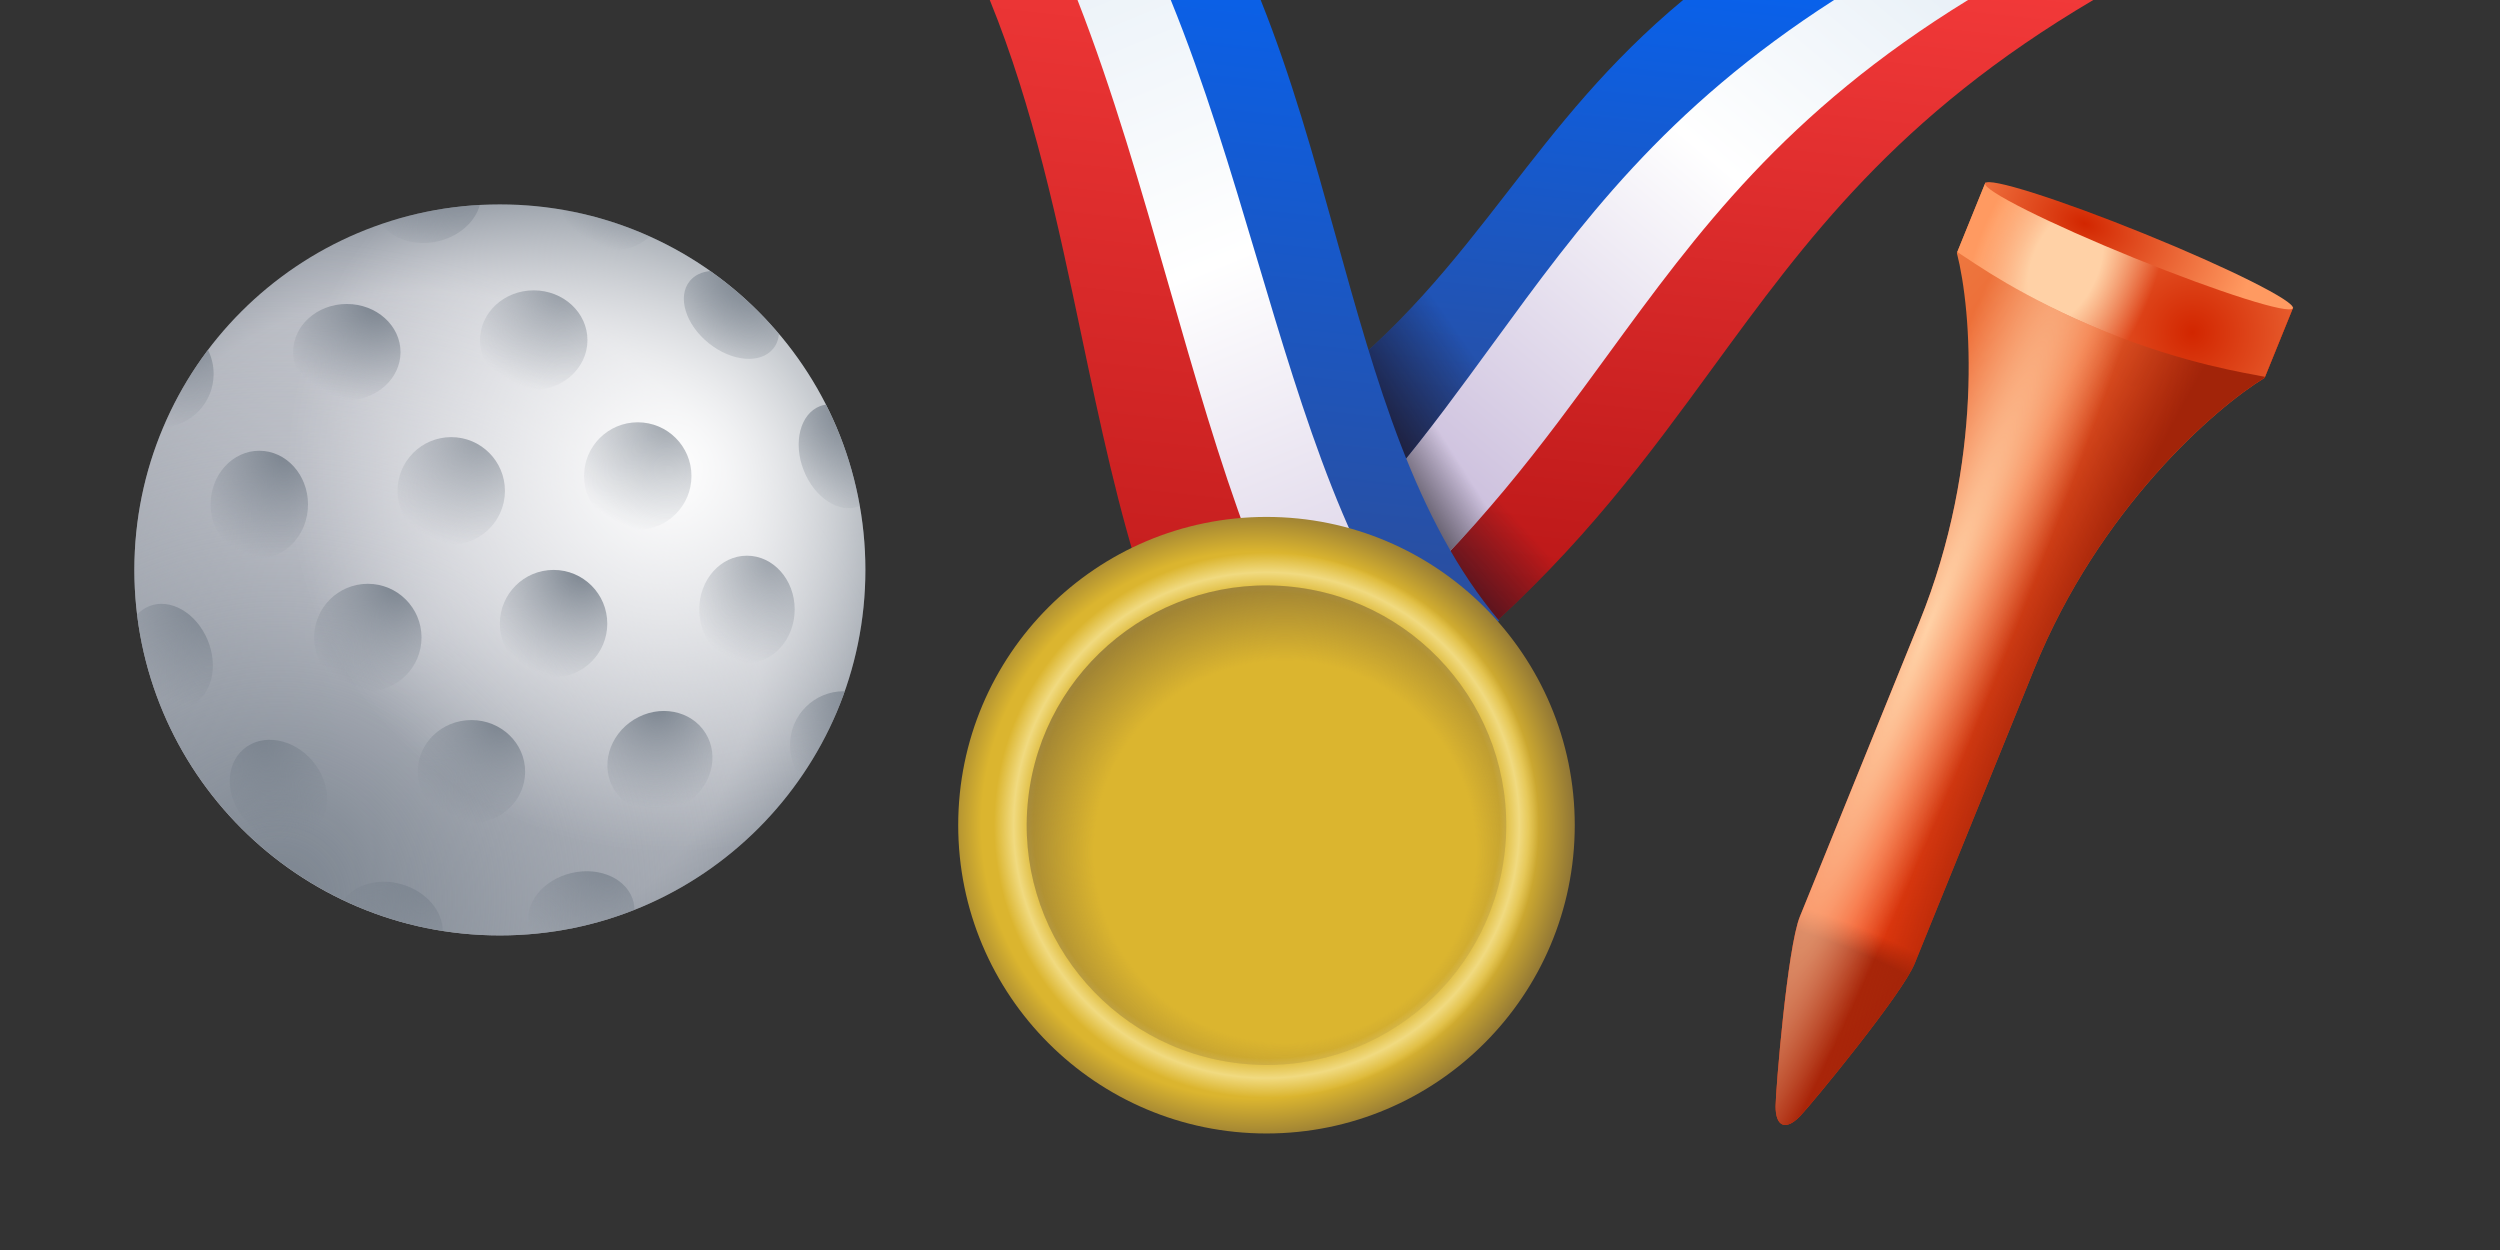 <svg viewBox="0 0 240 120" fill="none" xmlns="http://www.w3.org/2000/svg">
<rect x="0" y="0" width="240" height="120" fill="#333333" stroke="none"/>
<path fill-rule="evenodd" clip-rule="evenodd" d="M164.464 35.251C158.246 43.766 151.892 52.467 141.871 61.24L137.986 52.604C142.776 47.813 146.72 42.016 150.946 35.803C158.962 24.019 167.994 10.741 185.745 0H200.958C182.068 11.143 173.406 23.005 164.464 35.251Z" fill="url(#paint0_linear_676_27426)"/>
<path fill-rule="evenodd" clip-rule="evenodd" d="M164.464 35.251C158.246 43.766 151.892 52.467 141.871 61.24L137.986 52.604C142.776 47.813 146.72 42.016 150.946 35.803C158.962 24.019 167.994 10.741 185.745 0H200.958C182.068 11.143 173.406 23.005 164.464 35.251Z" fill="url(#paint1_linear_676_27426)"/>
<path fill-rule="evenodd" clip-rule="evenodd" d="M154.308 34.124C148.09 42.639 141.737 51.339 131.715 60.113L128.785 46.552C136.209 40.909 140.698 34.75 145.47 28.203C151.886 19.399 158.813 9.895 174.078 0L188.93 0C171.329 10.814 162.95 22.29 154.308 34.124Z" fill="url(#paint2_linear_676_27426)"/>
<path fill-rule="evenodd" clip-rule="evenodd" d="M154.308 34.124C148.09 42.639 141.737 51.339 131.715 60.113L128.785 46.552C136.209 40.909 140.698 34.75 145.47 28.203C151.886 19.399 158.813 9.895 174.078 0L188.93 0C171.329 10.814 162.95 22.29 154.308 34.124Z" fill="url(#paint3_linear_676_27426)"/>
<path fill-rule="evenodd" clip-rule="evenodd" d="M143.392 32.904C137.174 41.422 130.821 50.125 120.793 58.901L126.176 37.972C134.411 31.716 139.584 25.048 144.809 18.314C149.57 12.177 154.374 5.986 161.576 0H176.072C159.779 10.455 151.706 21.514 143.392 32.904Z" fill="url(#paint4_linear_676_27426)"/>
<path fill-rule="evenodd" clip-rule="evenodd" d="M143.392 32.904C137.174 41.422 130.821 50.125 120.793 58.901L126.176 37.972C134.411 31.716 139.584 25.048 144.809 18.314C149.57 12.177 154.374 5.986 161.576 0H176.072C159.779 10.455 151.706 21.514 143.392 32.904Z" fill="url(#paint5_linear_676_27426)"/>
<path fill-rule="evenodd" clip-rule="evenodd" d="M119.005 22.892C122.887 37.272 126.696 51.382 137.518 64.385L143.927 59.596C135.832 49.984 132.105 36.587 128.25 22.73C126.13 15.108 123.971 7.347 121.025 0L111.747 0C114.883 7.624 116.954 15.296 119.005 22.892Z" fill="url(#paint6_linear_676_27426)"/>
<path fill-rule="evenodd" clip-rule="evenodd" d="M109.389 26.404C113.567 42.669 117.706 58.786 128.257 71.463L137.699 64.433C129.609 54.825 125.22 40.105 120.676 24.862C118.176 16.478 115.629 7.936 112.394 0L101.396 0C104.786 8.481 107.093 17.465 109.389 26.404Z" fill="url(#paint7_linear_676_27426)"/>
<path fill-rule="evenodd" clip-rule="evenodd" d="M103.845 32.312C107.402 49.198 110.856 65.595 120.869 77.626L129.886 70.445C121.793 60.834 117.11 44.507 112.257 27.587C109.572 18.227 106.836 8.686 103.441 0H95.019C99.204 10.276 101.546 21.396 103.845 32.312Z" fill="url(#paint8_linear_676_27426)"/>
<path d="M151.177 79.219C151.177 95.564 137.927 108.814 121.583 108.814C105.238 108.814 91.988 95.564 91.988 79.219C91.988 62.874 105.238 49.624 121.583 49.624C137.927 49.624 151.177 62.874 151.177 79.219Z" fill="url(#paint9_radial_676_27426)"/>
<path d="M151.177 79.219C151.177 95.564 137.927 108.814 121.583 108.814C105.238 108.814 91.988 95.564 91.988 79.219C91.988 62.874 105.238 49.624 121.583 49.624C137.927 49.624 151.177 62.874 151.177 79.219Z" fill="url(#paint10_radial_676_27426)"/>
<path d="M144.461 81.758C143.058 94.394 131.678 103.501 119.042 102.098C106.407 100.696 97.3 89.316 98.702 76.68C100.104 64.044 111.484 54.938 124.12 56.34C136.756 57.742 145.863 69.122 144.461 81.758Z" fill="url(#paint11_radial_676_27426)"/>
<path d="M83.077 54.712C83.077 74.091 67.367 89.8 47.988 89.8C28.609 89.8 12.9 74.091 12.9 54.712C12.9 35.333 28.609 19.623 47.988 19.623C67.367 19.623 83.077 35.333 83.077 54.712Z" fill="url(#paint12_radial_676_27426)"/>
<path d="M83.077 54.712C83.077 74.091 67.367 89.8 47.988 89.8C28.609 89.8 12.9 74.091 12.9 54.712C12.9 35.333 28.609 19.623 47.988 19.623C67.367 19.623 83.077 35.333 83.077 54.712Z" fill="url(#paint13_radial_676_27426)"/>
<path d="M83.077 54.712C83.077 74.091 67.367 89.8 47.988 89.8C28.609 89.8 12.9 74.091 12.9 54.712C12.9 35.333 28.609 19.623 47.988 19.623C67.367 19.623 83.077 35.333 83.077 54.712Z" fill="url(#paint14_radial_676_27426)"/>
<path d="M66.381 45.698C66.381 48.546 64.072 50.855 61.224 50.855C58.376 50.855 56.068 48.546 56.068 45.698C56.068 42.85 58.376 40.541 61.224 40.541C64.072 40.541 66.381 42.85 66.381 45.698Z" fill="url(#paint15_radial_676_27426)"/>
<path fill-rule="evenodd" clip-rule="evenodd" d="M79.291 38.84C80.824 41.858 81.933 45.128 82.541 48.57C82.516 48.581 82.49 48.592 82.464 48.602C80.565 49.343 78.187 47.793 77.151 45.14C76.115 42.487 76.815 39.736 78.713 38.994C78.901 38.921 79.095 38.87 79.291 38.84Z" fill="url(#paint16_radial_676_27426)"/>
<path fill-rule="evenodd" clip-rule="evenodd" d="M74.783 32.06C74.737 32.584 74.559 33.064 74.238 33.462C73.03 34.962 70.252 34.73 68.034 32.944C65.816 31.157 64.997 28.493 66.206 26.993C66.673 26.413 67.374 26.092 68.188 26.02C70.636 27.746 72.853 29.778 74.783 32.06Z" fill="url(#paint17_radial_676_27426)"/>
<path d="M56.395 32.651C56.395 35.289 54.086 37.428 51.238 37.428C48.391 37.428 46.082 35.289 46.082 32.651C46.082 30.012 48.391 27.874 51.238 27.874C54.086 27.874 56.395 30.012 56.395 32.651Z" fill="url(#paint18_radial_676_27426)"/>
<path fill-rule="evenodd" clip-rule="evenodd" d="M46.065 19.675C45.622 21.308 44.053 22.729 41.962 23.184C39.77 23.662 37.659 22.936 36.621 21.506C39.608 20.483 42.776 19.853 46.065 19.675Z" fill="url(#paint19_radial_676_27426)"/>
<path fill-rule="evenodd" clip-rule="evenodd" d="M53.938 20.125C56.898 20.631 59.731 21.507 62.389 22.704C61.475 23.526 60.266 24.027 58.941 24.027C56.526 24.027 54.498 22.367 53.938 20.125Z" fill="url(#paint20_radial_676_27426)"/>
<path d="M38.45 33.805C38.45 36.358 36.141 38.427 33.293 38.427C30.445 38.427 28.136 36.358 28.136 33.805C28.136 31.252 30.445 29.182 33.293 29.182C36.141 29.182 38.45 31.252 38.45 33.805Z" fill="url(#paint21_radial_676_27426)"/>
<path d="M67.74 70.397C69.114 72.621 68.263 75.638 65.841 77.134C63.418 78.631 60.34 78.042 58.966 75.818C57.592 73.594 58.442 70.577 60.864 69.08C63.287 67.584 66.365 68.173 67.74 70.397Z" fill="url(#paint22_radial_676_27426)"/>
<path fill-rule="evenodd" clip-rule="evenodd" d="M60.916 87.34C57.813 88.571 54.493 89.372 51.029 89.67C50.925 89.453 50.843 89.223 50.786 88.982C50.27 86.772 52.1 84.455 54.874 83.807C57.647 83.16 60.314 84.427 60.83 86.638C60.884 86.871 60.913 87.106 60.916 87.34Z" fill="url(#paint23_radial_676_27426)"/>
<path fill-rule="evenodd" clip-rule="evenodd" d="M81.097 66.359C80.057 69.315 78.633 72.09 76.884 74.623C76.231 73.758 75.843 72.682 75.843 71.515C75.843 68.667 78.151 66.359 80.999 66.359C81.032 66.359 81.064 66.359 81.097 66.359Z" fill="url(#paint24_radial_676_27426)"/>
<path fill-rule="evenodd" clip-rule="evenodd" d="M42.508 89.374C39.145 88.847 35.94 87.842 32.966 86.431C34.04 84.911 36.319 84.233 38.594 84.9C40.928 85.584 42.502 87.464 42.508 89.374Z" fill="url(#paint25_radial_676_27426)"/>
<path d="M58.299 59.869C58.299 62.717 55.991 65.025 53.143 65.025C50.295 65.025 47.986 62.717 47.986 59.869C47.986 57.021 50.295 54.712 53.143 54.712C55.991 54.712 58.299 57.021 58.299 59.869Z" fill="url(#paint26_radial_676_27426)"/>
<path d="M76.29 58.503C76.29 61.351 74.238 63.66 71.708 63.66C69.177 63.66 67.126 61.351 67.126 58.503C67.126 55.655 69.177 53.346 71.708 53.346C74.238 53.346 76.29 55.655 76.29 58.503Z" fill="url(#paint27_radial_676_27426)"/>
<path d="M48.474 47.12C48.474 49.968 46.165 52.277 43.317 52.277C40.469 52.277 38.16 49.968 38.16 47.12C38.16 44.273 40.469 41.964 43.317 41.964C46.165 41.964 48.474 44.273 48.474 47.12Z" fill="url(#paint28_radial_676_27426)"/>
<path d="M29.568 48.428C29.568 51.276 27.474 53.585 24.892 53.585C22.31 53.585 20.217 51.276 20.217 48.428C20.217 45.58 22.31 43.272 24.892 43.272C27.474 43.272 29.568 45.58 29.568 48.428Z" fill="url(#paint29_radial_676_27426)"/>
<path fill-rule="evenodd" clip-rule="evenodd" d="M15.66 41.043C16.79 38.373 18.242 35.873 19.965 33.589C20.313 34.283 20.509 35.067 20.509 35.896C20.509 38.64 18.365 40.884 15.66 41.043Z" fill="url(#paint30_radial_676_27426)"/>
<path d="M50.414 74.076C50.414 76.81 48.105 79.026 45.257 79.026C42.409 79.026 40.101 76.81 40.101 74.076C40.101 71.342 42.409 69.126 45.257 69.126C48.105 69.126 50.414 71.342 50.414 74.076Z" fill="url(#paint31_radial_676_27426)"/>
<path d="M40.467 61.202C40.467 64.05 38.158 66.359 35.31 66.359C32.462 66.359 30.153 64.05 30.153 61.202C30.153 58.354 32.462 56.045 35.31 56.045C38.158 56.045 40.467 58.354 40.467 61.202Z" fill="url(#paint32_radial_676_27426)"/>
<path d="M30.012 73.066C31.849 75.243 31.868 78.248 30.055 79.779C28.241 81.31 25.281 80.787 23.444 78.611C21.607 76.435 21.588 73.429 23.402 71.898C25.216 70.367 28.175 70.89 30.012 73.066Z" fill="url(#paint33_radial_676_27426)"/>
<path fill-rule="evenodd" clip-rule="evenodd" d="M15.316 67.537C14.257 64.841 13.522 61.983 13.159 59.009C13.472 58.664 13.85 58.389 14.287 58.207C16.31 57.364 18.838 58.812 19.933 61.441C21.029 64.07 20.277 66.885 18.254 67.727C17.319 68.117 16.276 68.017 15.316 67.537Z" fill="url(#paint34_radial_676_27426)"/>
<path d="M190.604 17.525L187.859 24.288C189.259 29.693 190.498 44.347 184.259 59.724L172.789 87.99C171.588 90.952 170.466 104.632 170.458 106.188C170.448 108.173 171.437 108.575 172.813 107.144C173.892 106.022 182.62 95.429 183.822 92.467L195.291 64.201C201.531 48.823 212.631 39.176 217.4 36.275L220.145 29.512L190.604 17.525Z" fill="url(#paint35_linear_676_27426)"/>
<path d="M190.604 17.525L187.859 24.288C189.259 29.693 190.498 44.347 184.259 59.724L172.789 87.99C171.588 90.952 170.466 104.632 170.458 106.188C170.448 108.173 171.437 108.575 172.813 107.144C173.892 106.022 182.62 95.429 183.822 92.467L195.291 64.201C201.531 48.823 212.631 39.176 217.4 36.275L220.145 29.512L190.604 17.525Z" fill="url(#paint36_radial_676_27426)"/>
<path d="M190.604 17.525L187.859 24.288C189.259 29.693 190.498 44.347 184.259 59.724L172.789 87.99C171.588 90.952 170.466 104.632 170.458 106.188C170.448 108.173 171.437 108.575 172.813 107.144C173.892 106.022 182.62 95.429 183.822 92.467L195.291 64.201C201.531 48.823 212.631 39.176 217.4 36.275L220.145 29.512L190.604 17.525Z" fill="url(#paint37_radial_676_27426)"/>
<path d="M190.604 17.525L187.859 24.288C189.259 29.693 190.498 44.347 184.259 59.724L172.789 87.99C171.588 90.952 170.466 104.632 170.458 106.188C170.448 108.173 171.437 108.575 172.813 107.144C173.892 106.022 182.62 95.429 183.822 92.467L195.291 64.201C201.531 48.823 212.631 39.176 217.4 36.275L220.145 29.512L190.604 17.525Z" fill="url(#paint38_radial_676_27426)"/>
<path d="M187.899 24.189C189.447 25.185 194.224 28.629 202.016 31.791C209.809 34.953 215.635 35.812 217.44 36.175L220.136 29.53C218.415 29.364 213.334 28.038 205.204 24.739C197.075 21.441 191.946 18.624 190.595 17.543L187.899 24.189Z" fill="url(#paint39_radial_676_27426)"/>
<path d="M187.899 24.189C189.447 25.185 194.224 28.629 202.016 31.791C209.809 34.953 215.635 35.812 217.44 36.175L220.136 29.53C218.415 29.364 213.334 28.038 205.204 24.739C197.075 21.441 191.946 18.624 190.595 17.543L187.899 24.189Z" fill="url(#paint40_radial_676_27426)"/>
<path d="M220.114 29.586C219.852 30.232 213.027 28.071 204.869 24.761C196.712 21.451 190.311 18.245 190.573 17.6C190.834 16.955 197.66 19.115 205.817 22.425C213.975 25.735 220.376 28.941 220.114 29.586Z" fill="url(#paint41_radial_676_27426)"/>
<defs>
<linearGradient id="paint0_linear_676_27426" x1="174.654" y1="-12.796" x2="166.139" y2="63.933" gradientUnits="userSpaceOnUse">
<stop stop-color="#FA3E3E"/>
<stop offset="1" stop-color="#B71515"/>
</linearGradient>
<linearGradient id="paint1_linear_676_27426" x1="136.27" y1="59.681" x2="146.229" y2="50.537" gradientUnits="userSpaceOnUse">
<stop stop-color="#1A1323"/>
<stop offset="1" stop-color="#1A1323" stop-opacity="0"/>
</linearGradient>
<linearGradient id="paint2_linear_676_27426" x1="196.269" y1="-9.129" x2="140.035" y2="57.676" gradientUnits="userSpaceOnUse">
<stop stop-color="#DFEAF4"/>
<stop offset="0.448" stop-color="white"/>
<stop offset="1" stop-color="#C3B4D7"/>
</linearGradient>
<linearGradient id="paint3_linear_676_27426" x1="136.086" y1="49.598" x2="141.301" y2="46.264" gradientUnits="userSpaceOnUse">
<stop stop-color="#5A5561"/>
<stop offset="1" stop-color="#5A5561" stop-opacity="0"/>
</linearGradient>
<linearGradient id="paint4_linear_676_27426" x1="162.589" y1="-14.135" x2="154.074" y2="62.594" gradientUnits="userSpaceOnUse">
<stop stop-color="#0066FF"/>
<stop offset="1" stop-color="#374782"/>
</linearGradient>
<linearGradient id="paint5_linear_676_27426" x1="128.842" y1="40.968" x2="140.56" y2="32.765" gradientUnits="userSpaceOnUse">
<stop stop-color="#1A1323"/>
<stop offset="1" stop-color="#1A1323" stop-opacity="0"/>
</linearGradient>
<linearGradient id="paint6_linear_676_27426" x1="115.951" y1="-19.311" x2="105.384" y2="75.908" gradientUnits="userSpaceOnUse">
<stop stop-color="#0066FF"/>
<stop offset="1" stop-color="#374782"/>
</linearGradient>
<linearGradient id="paint7_linear_676_27426" x1="96.252" y1="-20.036" x2="138.361" y2="82.833" gradientUnits="userSpaceOnUse">
<stop stop-color="#DFEAF4"/>
<stop offset="0.448" stop-color="white"/>
<stop offset="1" stop-color="#C3B4D7"/>
</linearGradient>
<linearGradient id="paint8_linear_676_27426" x1="109.61" y1="-20.014" x2="99.043" y2="75.204" gradientUnits="userSpaceOnUse">
<stop stop-color="#FA3E3E"/>
<stop offset="1" stop-color="#B71515"/>
</linearGradient>
<radialGradient id="paint9_radial_676_27426" cx="0" cy="0" r="1" gradientUnits="userSpaceOnUse" gradientTransform="translate(120.471 79.219) rotate(78.891) scale(32.383)">
<stop offset="0.812" stop-color="#DBB52F"/>
<stop offset="0.963" stop-color="#897036"/>
</radialGradient>
<radialGradient id="paint10_radial_676_27426" cx="0" cy="0" r="1" gradientUnits="userSpaceOnUse" gradientTransform="translate(121.583 79.219) rotate(90) scale(27.038)">
<stop offset="0.829" stop-color="#FFF3B6" stop-opacity="0"/>
<stop offset="0.899" stop-color="#FFF3B6" stop-opacity="0.6"/>
<stop offset="0.969" stop-color="#FFF3B6" stop-opacity="0"/>
</radialGradient>
<radialGradient id="paint11_radial_676_27426" cx="0" cy="0" r="1" gradientUnits="userSpaceOnUse" gradientTransform="translate(123.354 81.766) rotate(73.712) scale(32.975)">
<stop offset="0.556" stop-color="#897036" stop-opacity="0"/>
<stop offset="0.867" stop-color="#897036"/>
</radialGradient>
<radialGradient id="paint12_radial_676_27426" cx="0" cy="0" r="1" gradientUnits="userSpaceOnUse" gradientTransform="translate(40.584 60.486) rotate(-39.964) scale(43.645)">
<stop stop-color="#FEFAFF"/>
<stop offset="0.745" stop-color="#C3C5CC"/>
<stop offset="1" stop-color="#7B848F"/>
</radialGradient>
<radialGradient id="paint13_radial_676_27426" cx="0" cy="0" r="1" gradientUnits="userSpaceOnUse" gradientTransform="translate(26.883 86.145) rotate(-50.784) scale(62.92)">
<stop stop-color="#7B848F"/>
<stop offset="1" stop-color="#7B848F" stop-opacity="0"/>
</radialGradient>
<radialGradient id="paint14_radial_676_27426" cx="0" cy="0" r="1" gradientUnits="userSpaceOnUse" gradientTransform="translate(64.249 45.1) rotate(135) scale(36.747)">
<stop stop-color="white"/>
<stop offset="1" stop-color="white" stop-opacity="0"/>
</radialGradient>
<radialGradient id="paint15_radial_676_27426" cx="0" cy="0" r="1" gradientUnits="userSpaceOnUse" gradientTransform="translate(63.964 40.541) rotate(104.876) scale(10.671 10.671)">
<stop stop-color="#7B848F" stop-opacity="0.7"/>
<stop offset="1" stop-color="#7B848F" stop-opacity="0"/>
</radialGradient>
<radialGradient id="paint16_radial_676_27426" cx="0" cy="0" r="1" gradientUnits="userSpaceOnUse" gradientTransform="translate(81.958 39.175) rotate(104.871) scale(10.671 10.668)">
<stop stop-color="#7B848F"/>
<stop offset="1" stop-color="#7B848F" stop-opacity="0"/>
</radialGradient>
<radialGradient id="paint17_radial_676_27426" cx="0" cy="0" r="1" gradientUnits="userSpaceOnUse" gradientTransform="translate(71.914 26.371) rotate(104.876) scale(10.671)">
<stop stop-color="#7B848F"/>
<stop offset="1" stop-color="#7B848F" stop-opacity="0"/>
</radialGradient>
<radialGradient id="paint18_radial_676_27426" cx="0" cy="0" r="1" gradientUnits="userSpaceOnUse" gradientTransform="translate(53.978 27.874) rotate(105.999) scale(9.939 10.613)">
<stop stop-color="#7B848F" stop-opacity="0.7"/>
<stop offset="1" stop-color="#7B848F" stop-opacity="0"/>
</radialGradient>
<radialGradient id="paint19_radial_676_27426" cx="0" cy="0" r="1" gradientUnits="userSpaceOnUse" gradientTransform="translate(44.023 14.914) rotate(104.876) scale(10.671 10.671)">
<stop stop-color="#7B848F"/>
<stop offset="1" stop-color="#7B848F" stop-opacity="0"/>
</radialGradient>
<radialGradient id="paint20_radial_676_27426" cx="0" cy="0" r="1" gradientUnits="userSpaceOnUse" gradientTransform="translate(61.679 13.713) rotate(104.876) scale(10.671 10.671)">
<stop stop-color="#7B848F"/>
<stop offset="1" stop-color="#7B848F" stop-opacity="0"/>
</radialGradient>
<radialGradient id="paint21_radial_676_27426" cx="0" cy="0" r="1" gradientUnits="userSpaceOnUse" gradientTransform="translate(36.032 29.182) rotate(106.505) scale(9.643 10.586)">
<stop stop-color="#7B848F"/>
<stop offset="1" stop-color="#7B848F" stop-opacity="0"/>
</radialGradient>
<radialGradient id="paint22_radial_676_27426" cx="0" cy="0" r="1" gradientUnits="userSpaceOnUse" gradientTransform="translate(63.195 67.641) rotate(74.428) scale(9.856 10.606)">
<stop stop-color="#7B848F"/>
<stop offset="1" stop-color="#7B848F" stop-opacity="0"/>
</radialGradient>
<radialGradient id="paint23_radial_676_27426" cx="0" cy="0" r="1" gradientUnits="userSpaceOnUse" gradientTransform="translate(58.31 81.634) rotate(104.876) scale(10.671)">
<stop stop-color="#7B848F"/>
<stop offset="1" stop-color="#7B848F" stop-opacity="0"/>
</radialGradient>
<radialGradient id="paint24_radial_676_27426" cx="0" cy="0" r="1" gradientUnits="userSpaceOnUse" gradientTransform="translate(83.739 66.359) rotate(104.876) scale(10.671 10.671)">
<stop stop-color="#7B848F"/>
<stop offset="1" stop-color="#7B848F" stop-opacity="0"/>
</radialGradient>
<radialGradient id="paint25_radial_676_27426" cx="0" cy="0" r="1" gradientUnits="userSpaceOnUse" gradientTransform="translate(40.438 82.793) rotate(104.876) scale(10.671 10.671)">
<stop stop-color="#7B848F"/>
<stop offset="1" stop-color="#7B848F" stop-opacity="0"/>
</radialGradient>
<radialGradient id="paint26_radial_676_27426" cx="0" cy="0" r="1" gradientUnits="userSpaceOnUse" gradientTransform="translate(55.882 54.712) rotate(104.876) scale(10.671 10.671)">
<stop stop-color="#7B848F"/>
<stop offset="1" stop-color="#7B848F" stop-opacity="0"/>
</radialGradient>
<radialGradient id="paint27_radial_676_27426" cx="0" cy="0" r="1" gradientUnits="userSpaceOnUse" gradientTransform="translate(74.142 53.346) rotate(103.28) scale(10.597 9.548)">
<stop stop-color="#7B848F" stop-opacity="0.7"/>
<stop offset="1" stop-color="#7B848F" stop-opacity="0"/>
</radialGradient>
<radialGradient id="paint28_radial_676_27426" cx="0" cy="0" r="1" gradientUnits="userSpaceOnUse" gradientTransform="translate(46.056 41.964) rotate(104.876) scale(10.671 10.671)">
<stop stop-color="#7B848F" stop-opacity="0.7"/>
<stop offset="1" stop-color="#7B848F" stop-opacity="0"/>
</radialGradient>
<radialGradient id="paint29_radial_676_27426" cx="0" cy="0" r="1" gradientUnits="userSpaceOnUse" gradientTransform="translate(27.376 43.272) rotate(103.54) scale(10.608 9.732)">
<stop stop-color="#7B848F"/>
<stop offset="1" stop-color="#7B848F" stop-opacity="0"/>
</radialGradient>
<radialGradient id="paint30_radial_676_27426" cx="0" cy="0" r="1" gradientUnits="userSpaceOnUse" gradientTransform="translate(18.093 30.74) rotate(104.874) scale(10.669 10.668)">
<stop stop-color="#7B848F"/>
<stop offset="1" stop-color="#7B848F" stop-opacity="0"/>
</radialGradient>
<radialGradient id="paint31_radial_676_27426" cx="0" cy="0" r="1" gradientUnits="userSpaceOnUse" gradientTransform="translate(47.997 69.126) rotate(105.468) scale(10.272 10.641)">
<stop stop-color="#7B848F"/>
<stop offset="1" stop-color="#7B848F" stop-opacity="0"/>
</radialGradient>
<radialGradient id="paint32_radial_676_27426" cx="0" cy="0" r="1" gradientUnits="userSpaceOnUse" gradientTransform="translate(38.049 56.045) rotate(104.876) scale(10.671 10.671)">
<stop stop-color="#7B848F"/>
<stop offset="1" stop-color="#7B848F" stop-opacity="0"/>
</radialGradient>
<radialGradient id="paint33_radial_676_27426" cx="0" cy="0" r="1" gradientUnits="userSpaceOnUse" gradientTransform="translate(25.147 70.425) rotate(62.313) scale(10.563 8.984)">
<stop stop-color="#7B848F"/>
<stop offset="1" stop-color="#7B848F" stop-opacity="0"/>
</radialGradient>
<radialGradient id="paint34_radial_676_27426" cx="0" cy="0" r="1" gradientUnits="userSpaceOnUse" gradientTransform="translate(20.107 57.353) rotate(104.876) scale(10.671)">
<stop stop-color="#7B848F"/>
<stop offset="1" stop-color="#7B848F" stop-opacity="0"/>
</radialGradient>
<linearGradient id="paint35_linear_676_27426" x1="228.981" y1="57.641" x2="184.142" y2="14.903" gradientUnits="userSpaceOnUse">
<stop stop-color="#F52C00"/>
<stop offset="1" stop-color="#EB844A"/>
</linearGradient>
<radialGradient id="paint36_radial_676_27426" cx="0" cy="0" r="1" gradientUnits="userSpaceOnUse" gradientTransform="translate(174.457 99.714) rotate(22.086) scale(45.714 19.332)">
<stop offset="0.474" stop-color="#A22409" stop-opacity="0.9"/>
<stop offset="0.592" stop-color="#A12409" stop-opacity="0"/>
</radialGradient>
<radialGradient id="paint37_radial_676_27426" cx="0" cy="0" r="1" gradientUnits="userSpaceOnUse" gradientTransform="translate(207.376 60.98) rotate(112.698) scale(100.553 17.973)">
<stop offset="0.418" stop-color="#A22409"/>
<stop offset="1" stop-color="#A12409" stop-opacity="0"/>
</radialGradient>
<radialGradient id="paint38_radial_676_27426" cx="0" cy="0" r="1" gradientUnits="userSpaceOnUse" gradientTransform="translate(185.042 60.352) rotate(112.086) scale(79.001 7.9)">
<stop stop-color="#FFD1A6"/>
<stop offset="1" stop-color="#FFD1A6" stop-opacity="0"/>
</radialGradient>
<radialGradient id="paint39_radial_676_27426" cx="0" cy="0" r="1" gradientUnits="userSpaceOnUse" gradientTransform="translate(210.482 31.922) rotate(-157.914) scale(21.546 21.546)">
<stop stop-color="#D22600"/>
<stop offset="1" stop-color="#FF9A61"/>
</radialGradient>
<radialGradient id="paint40_radial_676_27426" cx="0" cy="0" r="1" gradientUnits="userSpaceOnUse" gradientTransform="translate(198.282 25.47) rotate(112.086) scale(15.334 8.661)">
<stop offset="0.366" stop-color="#FFD1A6"/>
<stop offset="1" stop-color="#FFD1A6" stop-opacity="0"/>
</radialGradient>
<radialGradient id="paint41_radial_676_27426" cx="0" cy="0" r="1" gradientUnits="userSpaceOnUse" gradientTransform="translate(200.132 21.478) rotate(22.086) scale(16.688 10.206)">
<stop stop-color="#D22600"/>
<stop offset="1" stop-color="#FF9A61"/>
</radialGradient>
</defs>
</svg>

